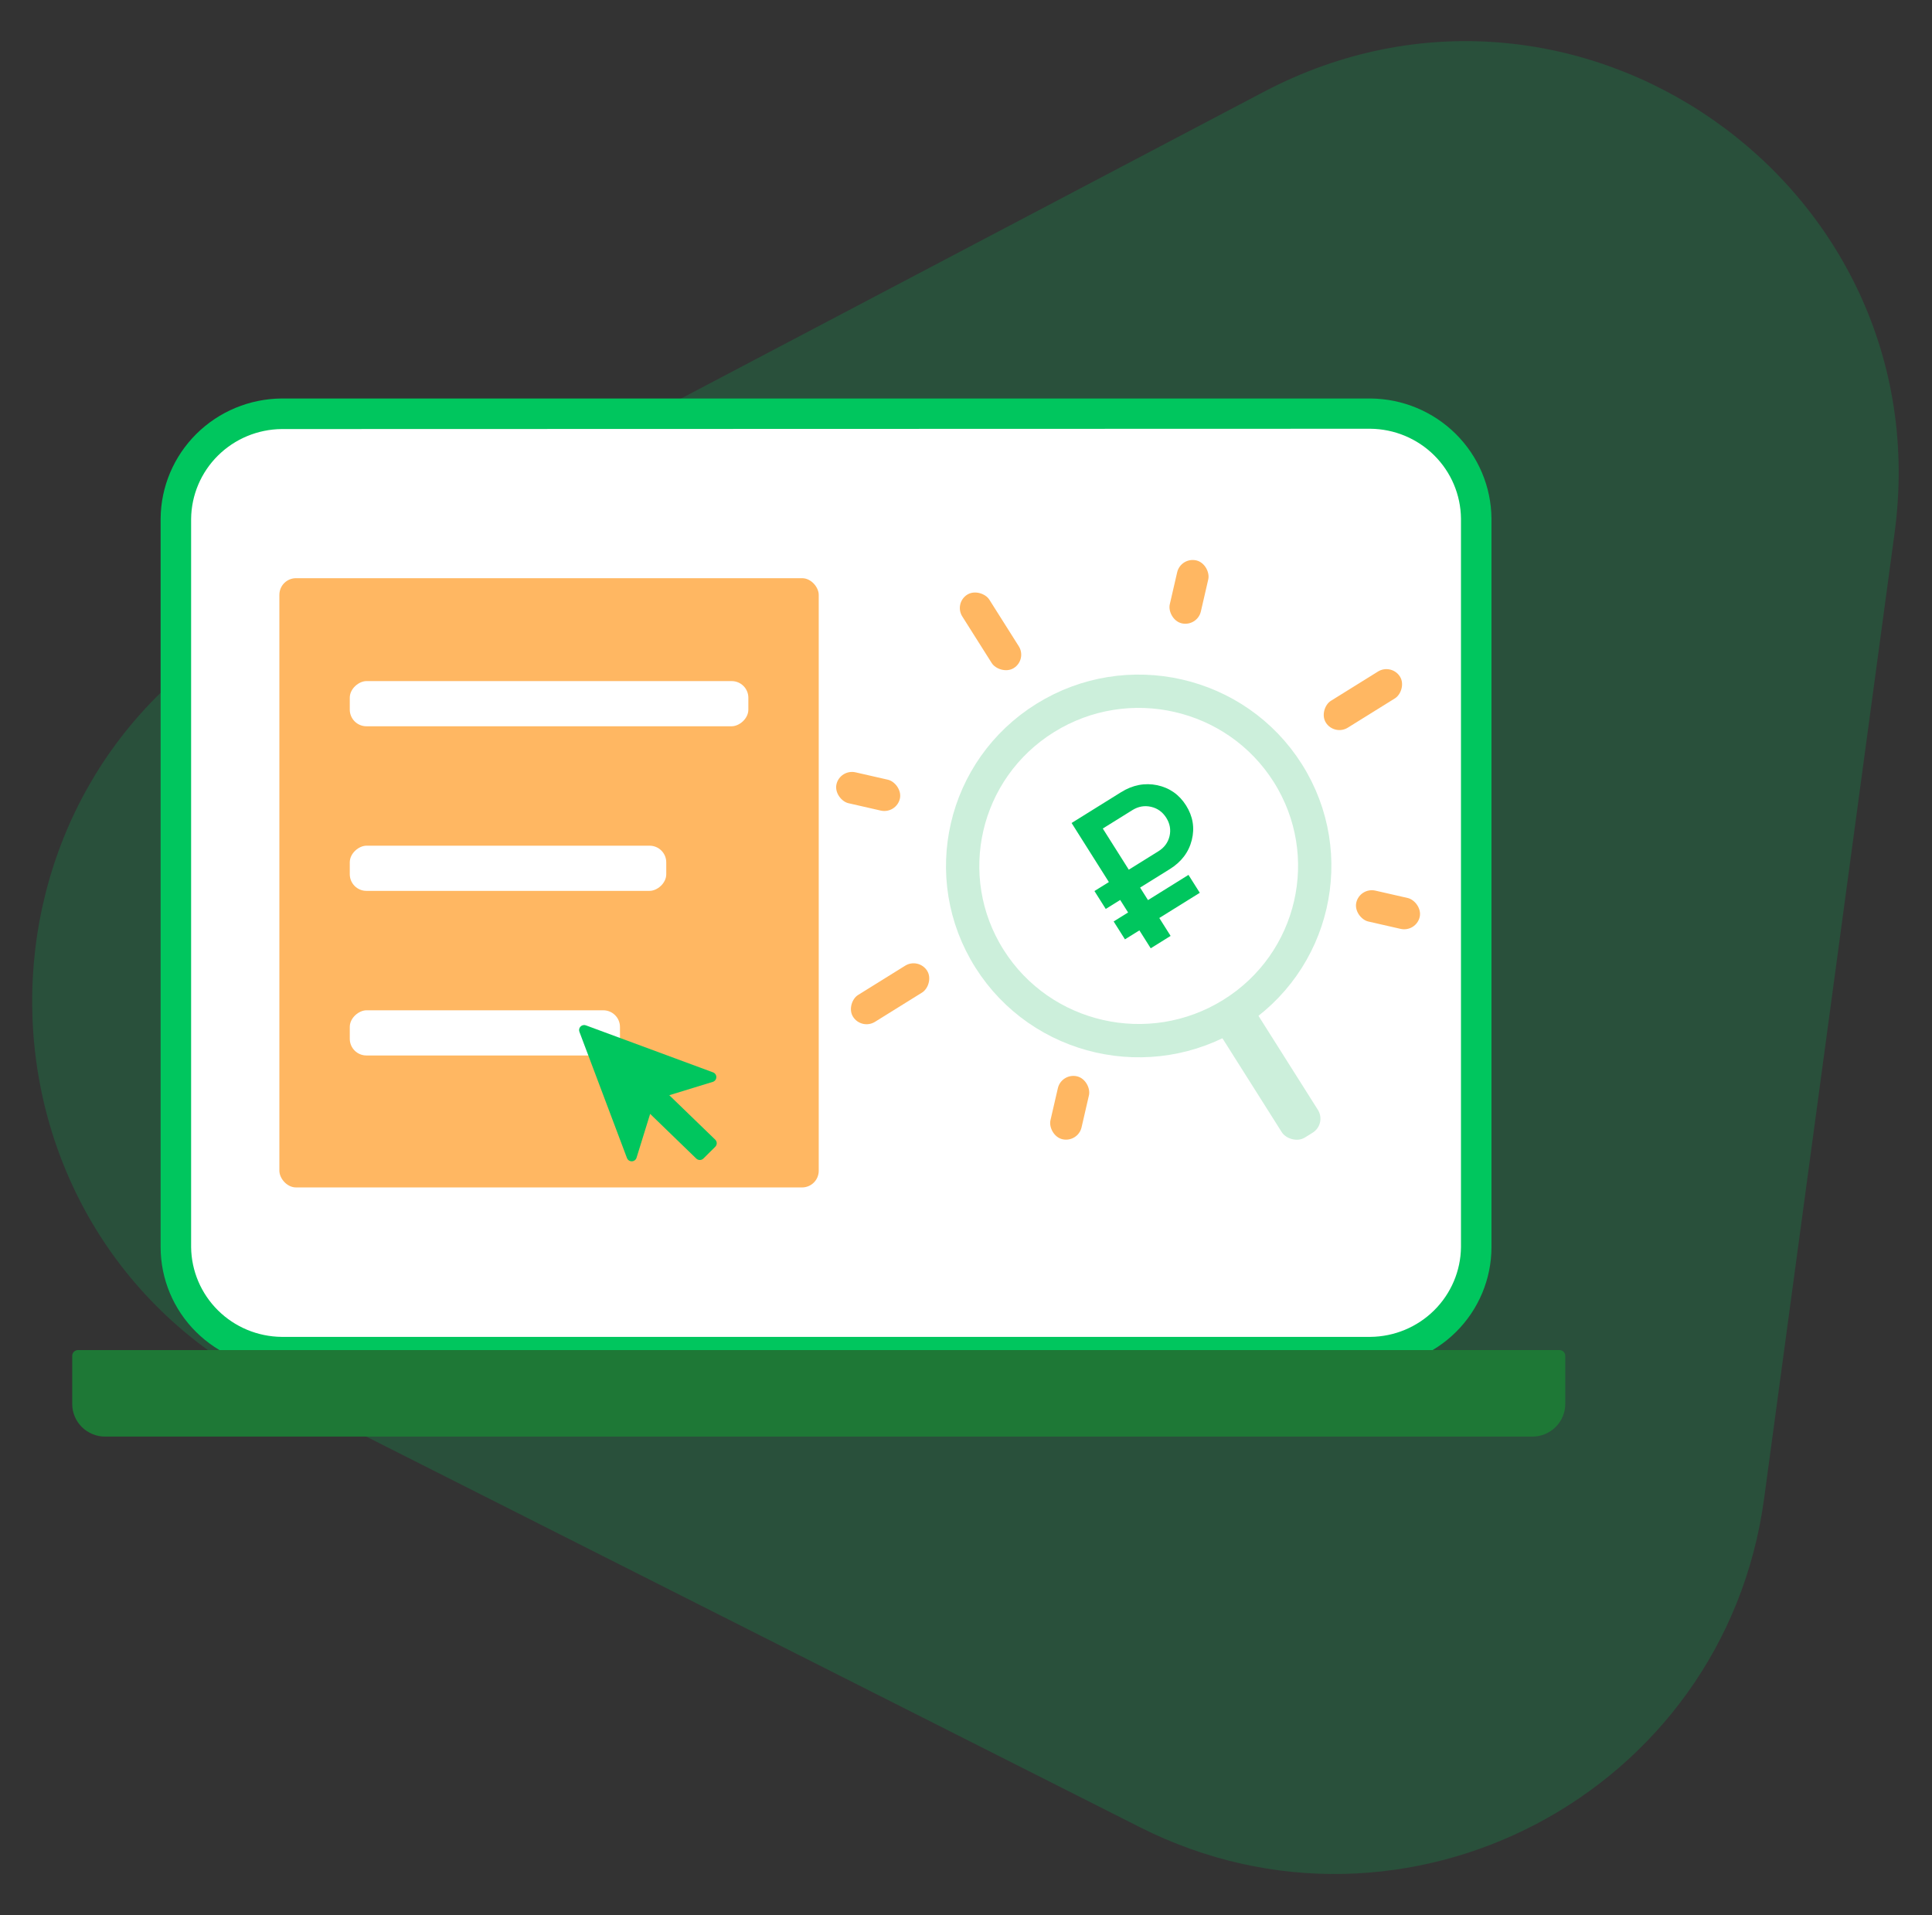 <svg width="116" height="115" viewBox="0 0 116 115" fill="none" xmlns="http://www.w3.org/2000/svg">
<rect x="0" y="0" width="116" height="115" fill="#333333" stroke="none"/>
<g clip-path="url(#clip0_10496_35538)">
<path opacity="0.2" d="M105.92 89.977C103.527 107.689 84.389 117.761 68.435 109.705L16.213 83.338C-2.649 73.814 -2.876 46.962 15.823 37.121L75.878 5.514C94.576 -4.327 116.582 11.063 113.753 32.003L105.92 89.977Z" fill="#00C65E"/>
<path d="M82.273 24.834H16.911C13.403 24.834 10.559 27.657 10.559 31.139V74.871C10.559 78.353 13.403 81.176 16.911 81.176H82.273C85.781 81.176 88.625 78.353 88.625 74.871V31.139C88.625 27.657 85.781 24.834 82.273 24.834Z" fill="white"/>
<path d="M82.282 82.085H16.912C14.986 82.085 13.139 81.326 11.776 79.975C10.413 78.625 9.646 76.792 9.644 74.881V31.139C9.658 29.23 10.429 27.404 11.789 26.054C13.148 24.705 14.989 23.94 16.912 23.926H82.282C84.206 23.94 86.046 24.705 87.406 26.054C88.765 27.404 89.536 29.23 89.55 31.139V74.881C89.548 76.792 88.781 78.625 87.418 79.975C86.055 81.326 84.208 82.085 82.282 82.085ZM16.912 25.761C15.474 25.775 14.099 26.348 13.083 27.357C12.066 28.366 11.489 29.73 11.475 31.157V74.881C11.491 76.306 12.07 77.668 13.086 78.675C14.102 79.682 15.476 80.254 16.912 80.268H82.282C83.719 80.254 85.092 79.682 86.108 78.675C87.124 77.668 87.703 76.306 87.719 74.881V31.139C87.705 29.712 87.128 28.348 86.111 27.339C85.095 26.33 83.72 25.757 82.282 25.743L16.912 25.761Z" fill="#00C65E"/>
<path d="M4.684 81.06H93.633C93.725 81.06 93.814 81.096 93.879 81.161C93.944 81.225 93.981 81.313 93.981 81.405V84.294C93.981 84.814 93.772 85.313 93.402 85.681C93.031 86.049 92.528 86.256 92.004 86.256H6.313C5.789 86.256 5.286 86.049 4.915 85.681C4.544 85.313 4.336 84.814 4.336 84.294V81.423C4.333 81.376 4.341 81.329 4.357 81.285C4.373 81.241 4.399 81.201 4.431 81.167C4.464 81.133 4.503 81.106 4.546 81.088C4.59 81.069 4.636 81.059 4.684 81.06Z" fill="#1E7836"/>
<rect x="16.774" y="34.715" width="32.384" height="36.58" rx="1" fill="#FFB762"/>
<rect x="21.001" y="43.606" width="2.712" height="23.931" rx="1" transform="rotate(-90 21.001 43.606)" fill="white"/>
<rect x="21.001" y="53.489" width="2.712" height="19.002" rx="1" transform="rotate(-90 21.001 53.489)" fill="white"/>
<rect x="21.001" y="63.372" width="2.712" height="16.223" rx="1" transform="rotate(-90 21.001 63.372)" fill="white"/>
<g clip-path="url(#clip1_10496_35538)">
<path d="M42.806 64.384L35.179 61.564C35.125 61.543 35.066 61.539 35.009 61.551C34.952 61.563 34.9 61.591 34.859 61.632C34.818 61.672 34.789 61.724 34.776 61.78C34.764 61.837 34.768 61.895 34.788 61.949L37.644 69.531C37.667 69.589 37.707 69.64 37.759 69.675C37.812 69.71 37.874 69.728 37.937 69.726C38 69.725 38.061 69.703 38.111 69.666C38.162 69.628 38.199 69.575 38.218 69.516L39.035 66.879L41.804 69.561C41.861 69.617 41.938 69.648 42.018 69.648C42.098 69.648 42.175 69.617 42.232 69.561L42.945 68.853C43.002 68.796 43.034 68.72 43.034 68.64C43.034 68.561 43.002 68.484 42.945 68.428L40.185 65.758L42.806 64.954C42.865 64.933 42.917 64.895 42.954 64.844C42.99 64.793 43.01 64.731 43.01 64.669C43.01 64.606 42.99 64.545 42.954 64.494C42.917 64.443 42.865 64.404 42.806 64.384Z" fill="#00C65E"/>
</g>
<rect width="1.906" height="5.238" rx="0.953" transform="matrix(-0.534 -0.845 0.849 -0.528 80.116 44.193)" fill="#FFB762"/>
<rect width="1.906" height="5.238" rx="0.953" transform="matrix(-0.534 -0.845 0.849 -0.528 51.727 61.855)" fill="#FFB762"/>
<rect width="1.912" height="5.221" rx="0.956" transform="matrix(0.849 -0.528 0.534 0.845 57.267 36.206)" fill="#FFB762"/>
<rect width="2.55" height="10.153" rx="1" transform="matrix(0.849 -0.528 0.534 0.845 72.075 60.248)" fill="#CCEFDB"/>
<path d="M62.757 43.107C67.706 40.028 74.227 41.516 77.324 46.421C80.422 51.326 78.93 57.8 73.981 60.879C69.032 63.957 62.511 62.469 59.413 57.565C56.315 52.66 57.808 46.185 62.757 43.107Z" fill="white" stroke="#CCEFDB" stroke-width="2"/>
<rect width="1.909" height="3.892" rx="0.955" transform="matrix(-0.978 -0.223 0.224 -0.971 71.888 37.639)" fill="#FFB762"/>
<rect width="1.909" height="3.892" rx="0.955" transform="matrix(0.224 -0.971 -0.978 -0.223 53.816 48.881)" fill="#FFB762"/>
<rect width="1.909" height="3.892" rx="0.955" transform="matrix(-0.224 0.971 0.978 0.223 81.648 53.262)" fill="#FFB762"/>
<rect width="1.909" height="3.892" rx="0.955" transform="matrix(0.978 0.223 -0.224 0.971 63.729 64.41)" fill="#FFB762"/>
<path d="M67.774 52.217L66.213 49.746L67.994 48.638C68.349 48.418 68.721 48.354 69.108 48.442C69.495 48.53 69.802 48.748 70.024 49.1C70.246 49.451 70.31 49.821 70.221 50.205C70.127 50.592 69.904 50.892 69.555 51.109L67.774 52.217ZM70.234 52.184C70.932 51.75 71.374 51.168 71.558 50.433C71.739 49.706 71.624 49.011 71.213 48.36C70.802 47.709 70.222 47.303 69.48 47.144C68.737 46.992 68.013 47.128 67.315 47.562L64.34 49.414L66.579 52.96L65.712 53.499L66.391 54.575L67.258 54.035L67.732 54.786L66.865 55.325L67.544 56.4L68.411 55.861L69.091 56.937L70.285 56.193L69.606 55.118L72.037 53.605L71.358 52.53L68.927 54.043L68.453 53.292L70.234 52.184Z" fill="#00C65E"/>
</g>
<defs>
<clipPath id="clip0_10496_35538">
<rect width="115" height="115" fill="white" transform="translate(0.234)"/>
</clipPath>
<clipPath id="clip1_10496_35538">
<rect width="10.93" height="10.848" fill="white" transform="translate(34.002 60.659)"/>
</clipPath>
</defs>
</svg>
